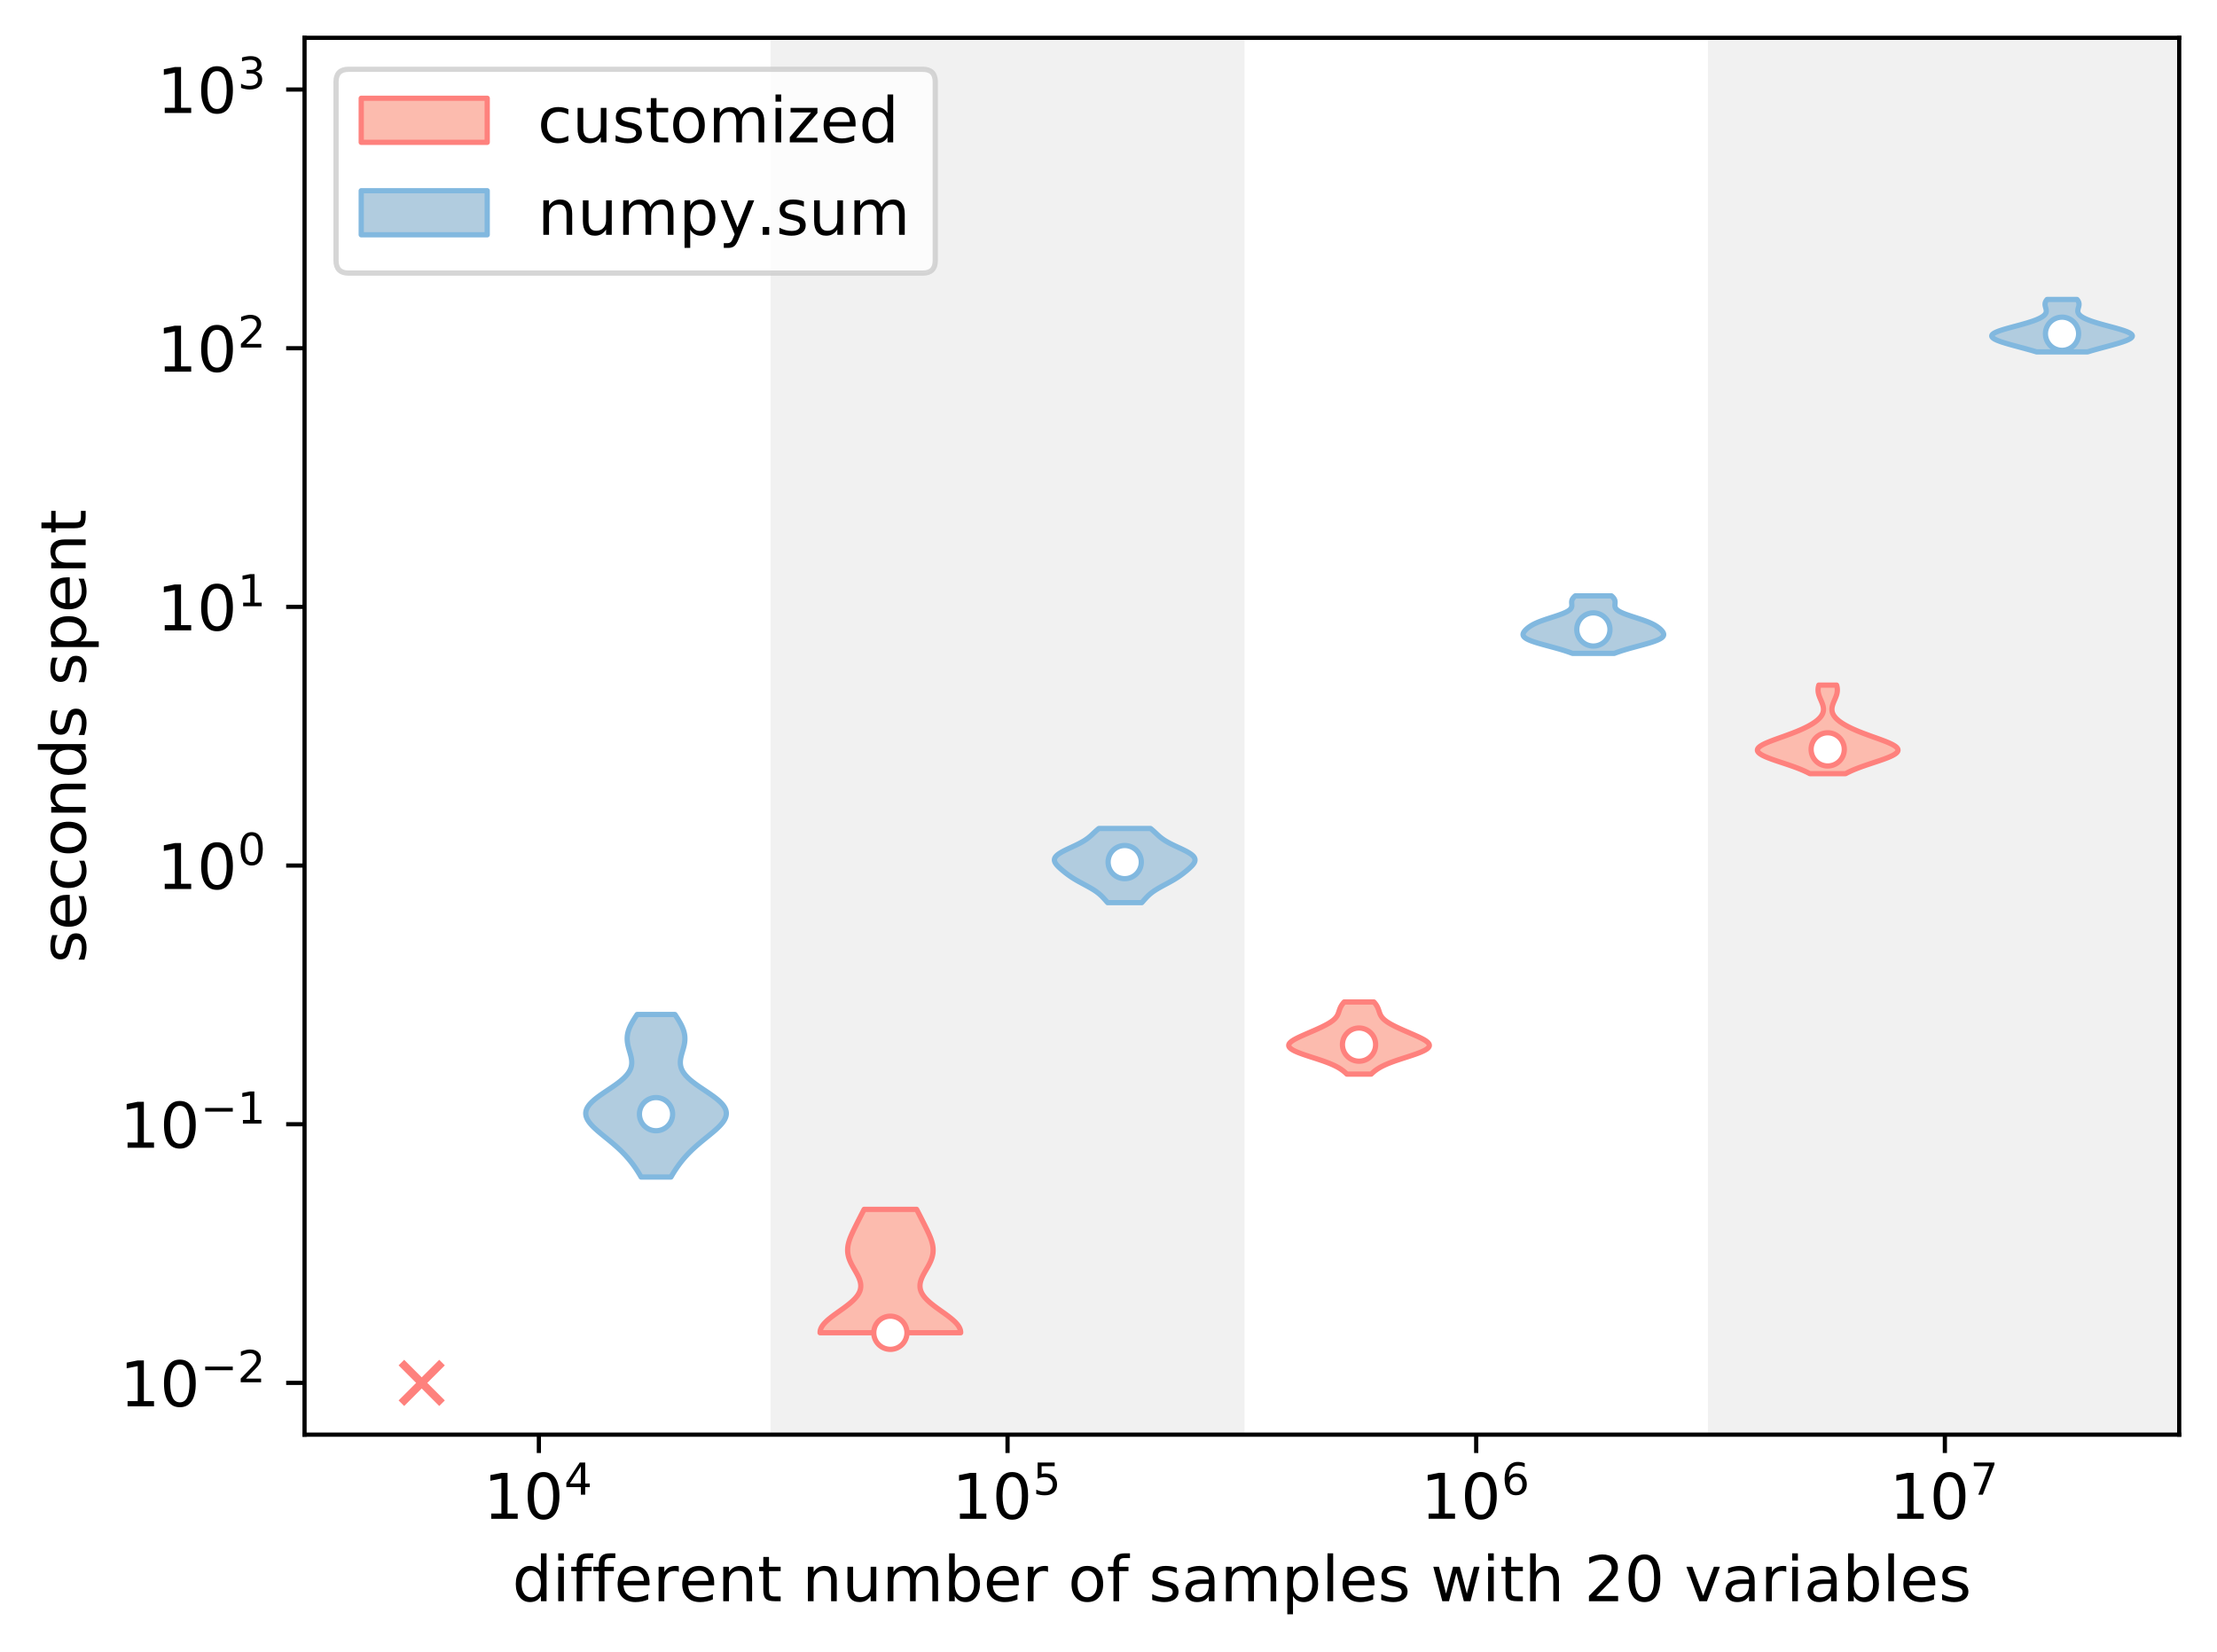 <?xml version="1.0" encoding="utf-8" standalone="no"?>
<!DOCTYPE svg PUBLIC "-//W3C//DTD SVG 1.1//EN"
  "http://www.w3.org/Graphics/SVG/1.1/DTD/svg11.dtd">
<!-- Created with matplotlib (https://matplotlib.org/) -->
<svg height="314.74pt" version="1.1" viewBox="0 0 422.334 314.74" width="422.334pt" xmlns="http://www.w3.org/2000/svg" xmlns:xlink="http://www.w3.org/1999/xlink">
 <defs>
  <style type="text/css">
*{stroke-linecap:butt;stroke-linejoin:round;}
  </style>
 </defs>
 <g id="figure_1">
  <g id="patch_1">
   <path d="M 0 314.74 
L 422.334 314.74 
L 422.334 0 
L 0 0 
z
" style="fill:#ffffff;"/>
  </g>
  <g id="axes_1">
   <g id="patch_2">
    <path d="M 58.014 273.312 
L 415.134 273.312 
L 415.134 7.2 
L 58.014 7.2 
z
" style="fill:#ffffff;"/>
   </g>
   <g id="PolyCollection_1">
    <defs>
     <path d="M 147.294 -307.539 
L 147.294 -41.428 
L 236.574 -41.428 
L 236.574 -307.539 
L 236.574 -307.539 
L 147.294 -307.539 
z
" id="m07ab6f7dcc" style="stroke:#f1f1f1;"/>
    </defs>
    <g clip-path="url(#pe95b66070d)">
     <use style="fill:#f1f1f1;stroke:#f1f1f1;" x="0" xlink:href="#m07ab6f7dcc" y="314.74"/>
    </g>
   </g>
   <g id="PolyCollection_2">
    <defs>
     <path d="M 325.854 -307.539 
L 325.854 -41.428 
L 415.134 -41.428 
L 415.134 -307.539 
L 415.134 -307.539 
L 325.854 -307.539 
z
" id="mb7aa0e68a4" style="stroke:#f1f1f1;"/>
    </defs>
    <g clip-path="url(#pe95b66070d)">
     <use style="fill:#f1f1f1;stroke:#f1f1f1;" x="0" xlink:href="#mb7aa0e68a4" y="314.74"/>
    </g>
   </g>
   <g id="PathCollection_1">
    <defs>
     <path d="M -3.873 3.873 
L 3.873 -3.873 
M -3.873 -3.873 
L 3.873 3.873 
" id="mea2bf6bb61" style="stroke:#fe817d;stroke-width:1.5;"/>
    </defs>
    <g clip-path="url(#pe95b66070d)">
     <use style="fill:#fe817d;stroke:#fe817d;stroke-width:1.5;" x="80.334" xlink:href="#mea2bf6bb61" y="263.456"/>
    </g>
   </g>
   <g id="PolyCollection_3">
    <defs>
     <path d="M 127.819 -90.504 
L 122.128 -90.504 
L 121.948 -90.817 
L 121.761 -91.13 
L 121.568 -91.443 
L 121.369 -91.756 
L 121.162 -92.068 
L 120.948 -92.381 
L 120.727 -92.694 
L 120.496 -93.007 
L 120.257 -93.32 
L 120.008 -93.632 
L 119.749 -93.945 
L 119.479 -94.258 
L 119.199 -94.571 
L 118.906 -94.884 
L 118.602 -95.196 
L 118.287 -95.509 
L 117.959 -95.822 
L 117.62 -96.135 
L 117.27 -96.448 
L 116.91 -96.76 
L 116.542 -97.073 
L 116.165 -97.386 
L 115.784 -97.699 
L 115.399 -98.012 
L 115.014 -98.324 
L 114.632 -98.637 
L 114.255 -98.95 
L 113.887 -99.263 
L 113.533 -99.576 
L 113.195 -99.888 
L 112.879 -100.201 
L 112.589 -100.514 
L 112.328 -100.827 
L 112.101 -101.14 
L 111.91 -101.452 
L 111.761 -101.765 
L 111.654 -102.078 
L 111.594 -102.391 
L 111.582 -102.704 
L 111.618 -103.016 
L 111.704 -103.329 
L 111.839 -103.642 
L 112.023 -103.955 
L 112.252 -104.268 
L 112.526 -104.58 
L 112.841 -104.893 
L 113.192 -105.206 
L 113.576 -105.519 
L 113.988 -105.832 
L 114.422 -106.144 
L 114.873 -106.457 
L 115.335 -106.77 
L 115.802 -107.083 
L 116.268 -107.396 
L 116.727 -107.708 
L 117.175 -108.021 
L 117.606 -108.334 
L 118.015 -108.647 
L 118.398 -108.96 
L 118.751 -109.272 
L 119.072 -109.585 
L 119.358 -109.898 
L 119.608 -110.211 
L 119.82 -110.524 
L 119.995 -110.836 
L 120.133 -111.149 
L 120.235 -111.462 
L 120.302 -111.775 
L 120.339 -112.088 
L 120.346 -112.4 
L 120.327 -112.713 
L 120.286 -113.026 
L 120.227 -113.339 
L 120.154 -113.652 
L 120.07 -113.964 
L 119.98 -114.277 
L 119.888 -114.59 
L 119.798 -114.903 
L 119.714 -115.216 
L 119.638 -115.528 
L 119.574 -115.841 
L 119.524 -116.154 
L 119.491 -116.467 
L 119.476 -116.78 
L 119.48 -117.092 
L 119.505 -117.405 
L 119.55 -117.718 
L 119.616 -118.031 
L 119.702 -118.343 
L 119.808 -118.656 
L 119.931 -118.969 
L 120.071 -119.282 
L 120.227 -119.595 
L 120.396 -119.907 
L 120.576 -120.22 
L 120.766 -120.533 
L 120.963 -120.846 
L 121.166 -121.159 
L 121.373 -121.471 
L 128.575 -121.471 
L 128.575 -121.471 
L 128.781 -121.159 
L 128.984 -120.846 
L 129.182 -120.533 
L 129.371 -120.22 
L 129.552 -119.907 
L 129.721 -119.595 
L 129.876 -119.282 
L 130.016 -118.969 
L 130.14 -118.656 
L 130.245 -118.343 
L 130.331 -118.031 
L 130.397 -117.718 
L 130.443 -117.405 
L 130.467 -117.092 
L 130.472 -116.78 
L 130.457 -116.467 
L 130.424 -116.154 
L 130.374 -115.841 
L 130.31 -115.528 
L 130.234 -115.216 
L 130.149 -114.903 
L 130.059 -114.59 
L 129.967 -114.277 
L 129.878 -113.964 
L 129.794 -113.652 
L 129.72 -113.339 
L 129.661 -113.026 
L 129.621 -112.713 
L 129.602 -112.4 
L 129.609 -112.088 
L 129.645 -111.775 
L 129.713 -111.462 
L 129.815 -111.149 
L 129.953 -110.836 
L 130.128 -110.524 
L 130.34 -110.211 
L 130.589 -109.898 
L 130.876 -109.585 
L 131.196 -109.272 
L 131.55 -108.96 
L 131.933 -108.647 
L 132.342 -108.334 
L 132.772 -108.021 
L 133.22 -107.708 
L 133.68 -107.396 
L 134.146 -107.083 
L 134.613 -106.77 
L 135.075 -106.457 
L 135.525 -106.144 
L 135.959 -105.832 
L 136.371 -105.519 
L 136.755 -105.206 
L 137.107 -104.893 
L 137.421 -104.58 
L 137.695 -104.268 
L 137.925 -103.955 
L 138.108 -103.642 
L 138.243 -103.329 
L 138.329 -103.016 
L 138.366 -102.704 
L 138.353 -102.391 
L 138.293 -102.078 
L 138.187 -101.765 
L 138.037 -101.452 
L 137.847 -101.14 
L 137.619 -100.827 
L 137.359 -100.514 
L 137.068 -100.201 
L 136.752 -99.888 
L 136.415 -99.576 
L 136.06 -99.263 
L 135.693 -98.95 
L 135.316 -98.637 
L 134.933 -98.324 
L 134.548 -98.012 
L 134.163 -97.699 
L 133.782 -97.386 
L 133.406 -97.073 
L 133.037 -96.76 
L 132.677 -96.448 
L 132.327 -96.135 
L 131.988 -95.822 
L 131.661 -95.509 
L 131.345 -95.196 
L 131.041 -94.884 
L 130.749 -94.571 
L 130.468 -94.258 
L 130.199 -93.945 
L 129.94 -93.632 
L 129.691 -93.32 
L 129.451 -93.007 
L 129.221 -92.694 
L 128.999 -92.381 
L 128.785 -92.068 
L 128.579 -91.756 
L 128.379 -91.443 
L 128.186 -91.13 
L 128 -90.817 
L 127.819 -90.504 
z
" id="m007ca8f1c5" style="stroke:#81b8df;"/>
    </defs>
    <g clip-path="url(#pe95b66070d)">
     <use style="fill:#b1ccdf;stroke:#81b8df;" x="0" xlink:href="#m007ca8f1c5" y="314.74"/>
    </g>
   </g>
   <g id="PolyCollection_4">
    <defs>
     <path d="M 183.006 -60.835 
L 156.222 -60.835 
L 156.229 -61.072 
L 156.269 -61.31 
L 156.34 -61.547 
L 156.442 -61.785 
L 156.573 -62.022 
L 156.733 -62.26 
L 156.919 -62.497 
L 157.131 -62.735 
L 157.366 -62.972 
L 157.621 -63.21 
L 157.895 -63.447 
L 158.186 -63.685 
L 158.49 -63.922 
L 158.806 -64.16 
L 159.13 -64.397 
L 159.46 -64.635 
L 159.794 -64.872 
L 160.128 -65.11 
L 160.46 -65.347 
L 160.787 -65.585 
L 161.108 -65.822 
L 161.42 -66.06 
L 161.72 -66.297 
L 162.008 -66.535 
L 162.28 -66.772 
L 162.535 -67.01 
L 162.772 -67.247 
L 162.99 -67.485 
L 163.187 -67.722 
L 163.363 -67.96 
L 163.517 -68.197 
L 163.649 -68.435 
L 163.758 -68.672 
L 163.845 -68.91 
L 163.909 -69.147 
L 163.952 -69.385 
L 163.974 -69.622 
L 163.975 -69.86 
L 163.957 -70.097 
L 163.921 -70.335 
L 163.868 -70.572 
L 163.799 -70.81 
L 163.715 -71.047 
L 163.62 -71.285 
L 163.513 -71.522 
L 163.397 -71.76 
L 163.273 -71.997 
L 163.143 -72.235 
L 163.009 -72.472 
L 162.873 -72.71 
L 162.736 -72.947 
L 162.6 -73.185 
L 162.466 -73.422 
L 162.337 -73.66 
L 162.212 -73.897 
L 162.094 -74.135 
L 161.984 -74.372 
L 161.883 -74.61 
L 161.792 -74.847 
L 161.711 -75.085 
L 161.641 -75.322 
L 161.582 -75.56 
L 161.536 -75.797 
L 161.502 -76.035 
L 161.48 -76.272 
L 161.47 -76.51 
L 161.472 -76.747 
L 161.486 -76.985 
L 161.511 -77.222 
L 161.547 -77.46 
L 161.593 -77.697 
L 161.649 -77.935 
L 161.713 -78.172 
L 161.786 -78.41 
L 161.867 -78.647 
L 161.954 -78.885 
L 162.047 -79.122 
L 162.145 -79.36 
L 162.248 -79.597 
L 162.355 -79.835 
L 162.465 -80.072 
L 162.577 -80.31 
L 162.692 -80.547 
L 162.808 -80.785 
L 162.925 -81.022 
L 163.044 -81.26 
L 163.163 -81.497 
L 163.282 -81.735 
L 163.402 -81.972 
L 163.522 -82.21 
L 163.642 -82.447 
L 163.762 -82.685 
L 163.882 -82.922 
L 164.003 -83.16 
L 164.124 -83.397 
L 164.246 -83.635 
L 164.369 -83.872 
L 164.492 -84.11 
L 164.616 -84.347 
L 174.611 -84.347 
L 174.611 -84.347 
L 174.736 -84.11 
L 174.859 -83.872 
L 174.981 -83.635 
L 175.103 -83.397 
L 175.224 -83.16 
L 175.345 -82.922 
L 175.466 -82.685 
L 175.586 -82.447 
L 175.706 -82.21 
L 175.826 -81.972 
L 175.946 -81.735 
L 176.065 -81.497 
L 176.184 -81.26 
L 176.302 -81.022 
L 176.42 -80.785 
L 176.536 -80.547 
L 176.65 -80.31 
L 176.763 -80.072 
L 176.873 -79.835 
L 176.979 -79.597 
L 177.082 -79.36 
L 177.181 -79.122 
L 177.274 -78.885 
L 177.361 -78.647 
L 177.441 -78.41 
L 177.514 -78.172 
L 177.579 -77.935 
L 177.635 -77.697 
L 177.681 -77.46 
L 177.717 -77.222 
L 177.742 -76.985 
L 177.755 -76.747 
L 177.758 -76.51 
L 177.748 -76.272 
L 177.726 -76.035 
L 177.691 -75.797 
L 177.645 -75.56 
L 177.587 -75.322 
L 177.517 -75.085 
L 177.436 -74.847 
L 177.344 -74.61 
L 177.243 -74.372 
L 177.133 -74.135 
L 177.015 -73.897 
L 176.891 -73.66 
L 176.761 -73.422 
L 176.628 -73.185 
L 176.491 -72.947 
L 176.355 -72.71 
L 176.218 -72.472 
L 176.084 -72.235 
L 175.955 -71.997 
L 175.831 -71.76 
L 175.715 -71.522 
L 175.608 -71.285 
L 175.512 -71.047 
L 175.429 -70.81 
L 175.36 -70.572 
L 175.307 -70.335 
L 175.27 -70.097 
L 175.252 -69.86 
L 175.254 -69.622 
L 175.275 -69.385 
L 175.318 -69.147 
L 175.383 -68.91 
L 175.47 -68.672 
L 175.579 -68.435 
L 175.711 -68.197 
L 175.865 -67.96 
L 176.041 -67.722 
L 176.238 -67.485 
L 176.456 -67.247 
L 176.693 -67.01 
L 176.948 -66.772 
L 177.22 -66.535 
L 177.507 -66.297 
L 177.808 -66.06 
L 178.119 -65.822 
L 178.44 -65.585 
L 178.768 -65.347 
L 179.1 -65.11 
L 179.434 -64.872 
L 179.767 -64.635 
L 180.097 -64.397 
L 180.422 -64.16 
L 180.737 -63.922 
L 181.042 -63.685 
L 181.332 -63.447 
L 181.606 -63.21 
L 181.862 -62.972 
L 182.097 -62.735 
L 182.308 -62.497 
L 182.495 -62.26 
L 182.654 -62.022 
L 182.786 -61.785 
L 182.887 -61.547 
L 182.958 -61.31 
L 182.998 -61.072 
L 183.006 -60.835 
z
" id="md56b67a0ea" style="stroke:#fe817d;"/>
    </defs>
    <g clip-path="url(#pe95b66070d)">
     <use style="fill:#fcbbae;stroke:#fe817d;" x="0" xlink:href="#md56b67a0ea" y="314.74"/>
    </g>
   </g>
   <g id="PolyCollection_5">
    <defs>
     <path d="M 217.504 -142.776 
L 211.004 -142.776 
L 210.875 -142.918 
L 210.748 -143.061 
L 210.622 -143.204 
L 210.495 -143.346 
L 210.367 -143.489 
L 210.237 -143.632 
L 210.103 -143.774 
L 209.965 -143.917 
L 209.821 -144.06 
L 209.67 -144.202 
L 209.511 -144.345 
L 209.343 -144.488 
L 209.166 -144.63 
L 208.978 -144.773 
L 208.78 -144.916 
L 208.571 -145.059 
L 208.352 -145.201 
L 208.123 -145.344 
L 207.885 -145.487 
L 207.639 -145.629 
L 207.386 -145.772 
L 207.127 -145.915 
L 206.865 -146.057 
L 206.6 -146.2 
L 206.335 -146.343 
L 206.07 -146.485 
L 205.807 -146.628 
L 205.548 -146.771 
L 205.294 -146.913 
L 205.046 -147.056 
L 204.804 -147.199 
L 204.57 -147.341 
L 204.342 -147.484 
L 204.122 -147.627 
L 203.91 -147.769 
L 203.704 -147.912 
L 203.505 -148.055 
L 203.311 -148.197 
L 203.123 -148.34 
L 202.939 -148.483 
L 202.76 -148.626 
L 202.585 -148.768 
L 202.413 -148.911 
L 202.245 -149.054 
L 202.082 -149.196 
L 201.923 -149.339 
L 201.769 -149.482 
L 201.622 -149.624 
L 201.483 -149.767 
L 201.353 -149.91 
L 201.234 -150.052 
L 201.128 -150.195 
L 201.038 -150.338 
L 200.964 -150.48 
L 200.909 -150.623 
L 200.874 -150.766 
L 200.862 -150.908 
L 200.873 -151.051 
L 200.909 -151.194 
L 200.971 -151.336 
L 201.059 -151.479 
L 201.173 -151.622 
L 201.313 -151.764 
L 201.478 -151.907 
L 201.667 -152.05 
L 201.879 -152.192 
L 202.112 -152.335 
L 202.363 -152.478 
L 202.63 -152.621 
L 202.911 -152.763 
L 203.203 -152.906 
L 203.503 -153.049 
L 203.808 -153.191 
L 204.115 -153.334 
L 204.421 -153.477 
L 204.725 -153.619 
L 205.022 -153.762 
L 205.312 -153.905 
L 205.593 -154.047 
L 205.862 -154.19 
L 206.12 -154.333 
L 206.364 -154.475 
L 206.596 -154.618 
L 206.814 -154.761 
L 207.02 -154.903 
L 207.214 -155.046 
L 207.398 -155.189 
L 207.572 -155.331 
L 207.738 -155.474 
L 207.897 -155.617 
L 208.052 -155.759 
L 208.205 -155.902 
L 208.356 -156.045 
L 208.509 -156.187 
L 208.663 -156.33 
L 208.821 -156.473 
L 208.983 -156.616 
L 209.151 -156.758 
L 209.325 -156.901 
L 219.182 -156.901 
L 219.182 -156.901 
L 219.356 -156.758 
L 219.524 -156.616 
L 219.687 -156.473 
L 219.845 -156.33 
L 219.999 -156.187 
L 220.151 -156.045 
L 220.303 -155.902 
L 220.455 -155.759 
L 220.61 -155.617 
L 220.77 -155.474 
L 220.936 -155.331 
L 221.11 -155.189 
L 221.293 -155.046 
L 221.487 -154.903 
L 221.693 -154.761 
L 221.912 -154.618 
L 222.143 -154.475 
L 222.388 -154.333 
L 222.645 -154.19 
L 222.915 -154.047 
L 223.195 -153.905 
L 223.485 -153.762 
L 223.783 -153.619 
L 224.086 -153.477 
L 224.392 -153.334 
L 224.7 -153.191 
L 225.004 -153.049 
L 225.304 -152.906 
L 225.596 -152.763 
L 225.877 -152.621 
L 226.145 -152.478 
L 226.396 -152.335 
L 226.629 -152.192 
L 226.84 -152.05 
L 227.03 -151.907 
L 227.195 -151.764 
L 227.335 -151.622 
L 227.449 -151.479 
L 227.537 -151.336 
L 227.598 -151.194 
L 227.634 -151.051 
L 227.646 -150.908 
L 227.633 -150.766 
L 227.599 -150.623 
L 227.544 -150.48 
L 227.47 -150.338 
L 227.379 -150.195 
L 227.273 -150.052 
L 227.155 -149.91 
L 227.025 -149.767 
L 226.886 -149.624 
L 226.739 -149.482 
L 226.585 -149.339 
L 226.426 -149.196 
L 226.262 -149.054 
L 226.094 -148.911 
L 225.923 -148.768 
L 225.747 -148.626 
L 225.568 -148.483 
L 225.385 -148.34 
L 225.196 -148.197 
L 225.003 -148.055 
L 224.804 -147.912 
L 224.598 -147.769 
L 224.385 -147.627 
L 224.165 -147.484 
L 223.938 -147.341 
L 223.703 -147.199 
L 223.462 -147.056 
L 223.213 -146.913 
L 222.959 -146.771 
L 222.7 -146.628 
L 222.438 -146.485 
L 222.173 -146.343 
L 221.907 -146.2 
L 221.642 -146.057 
L 221.38 -145.915 
L 221.122 -145.772 
L 220.869 -145.629 
L 220.622 -145.487 
L 220.384 -145.344 
L 220.155 -145.201 
L 219.936 -145.059 
L 219.727 -144.916 
L 219.529 -144.773 
L 219.342 -144.63 
L 219.164 -144.488 
L 218.996 -144.345 
L 218.837 -144.202 
L 218.686 -144.06 
L 218.543 -143.917 
L 218.404 -143.774 
L 218.271 -143.632 
L 218.141 -143.489 
L 218.013 -143.346 
L 217.886 -143.204 
L 217.759 -143.061 
L 217.632 -142.918 
L 217.504 -142.776 
z
" id="m88ae6dc9ea" style="stroke:#81b8df;"/>
    </defs>
    <g clip-path="url(#pe95b66070d)">
     <use style="fill:#b1ccdf;stroke:#81b8df;" x="0" xlink:href="#m88ae6dc9ea" y="314.74"/>
    </g>
   </g>
   <g id="PolyCollection_6">
    <defs>
     <path d="M 261.216 -110.115 
L 256.572 -110.115 
L 256.428 -110.254 
L 256.278 -110.392 
L 256.119 -110.531 
L 255.951 -110.67 
L 255.772 -110.809 
L 255.582 -110.947 
L 255.378 -111.086 
L 255.161 -111.225 
L 254.927 -111.364 
L 254.678 -111.503 
L 254.411 -111.641 
L 254.126 -111.78 
L 253.823 -111.919 
L 253.501 -112.058 
L 253.162 -112.196 
L 252.805 -112.335 
L 252.432 -112.474 
L 252.044 -112.613 
L 251.643 -112.751 
L 251.231 -112.89 
L 250.81 -113.029 
L 250.383 -113.168 
L 249.954 -113.306 
L 249.525 -113.445 
L 249.101 -113.584 
L 248.685 -113.723 
L 248.28 -113.861 
L 247.89 -114 
L 247.52 -114.139 
L 247.172 -114.278 
L 246.85 -114.416 
L 246.557 -114.555 
L 246.297 -114.694 
L 246.07 -114.833 
L 245.879 -114.971 
L 245.727 -115.11 
L 245.612 -115.249 
L 245.538 -115.388 
L 245.502 -115.526 
L 245.505 -115.665 
L 245.545 -115.804 
L 245.621 -115.943 
L 245.732 -116.082 
L 245.874 -116.22 
L 246.046 -116.359 
L 246.245 -116.498 
L 246.467 -116.637 
L 246.71 -116.775 
L 246.972 -116.914 
L 247.249 -117.053 
L 247.538 -117.192 
L 247.838 -117.33 
L 248.145 -117.469 
L 248.458 -117.608 
L 248.776 -117.747 
L 249.095 -117.885 
L 249.416 -118.024 
L 249.736 -118.163 
L 250.055 -118.302 
L 250.371 -118.44 
L 250.684 -118.579 
L 250.992 -118.718 
L 251.295 -118.857 
L 251.591 -118.995 
L 251.881 -119.134 
L 252.161 -119.273 
L 252.432 -119.412 
L 252.692 -119.55 
L 252.941 -119.689 
L 253.176 -119.828 
L 253.398 -119.967 
L 253.605 -120.105 
L 253.798 -120.244 
L 253.974 -120.383 
L 254.135 -120.522 
L 254.28 -120.661 
L 254.41 -120.799 
L 254.526 -120.938 
L 254.627 -121.077 
L 254.716 -121.216 
L 254.793 -121.354 
L 254.861 -121.493 
L 254.92 -121.632 
L 254.973 -121.771 
L 255.022 -121.909 
L 255.068 -122.048 
L 255.113 -122.187 
L 255.16 -122.326 
L 255.209 -122.464 
L 255.262 -122.603 
L 255.32 -122.742 
L 255.385 -122.881 
L 255.458 -123.019 
L 255.538 -123.158 
L 255.626 -123.297 
L 255.723 -123.436 
L 255.827 -123.574 
L 255.94 -123.713 
L 256.059 -123.852 
L 261.728 -123.852 
L 261.728 -123.852 
L 261.848 -123.713 
L 261.96 -123.574 
L 262.065 -123.436 
L 262.162 -123.297 
L 262.25 -123.158 
L 262.33 -123.019 
L 262.402 -122.881 
L 262.467 -122.742 
L 262.526 -122.603 
L 262.579 -122.464 
L 262.628 -122.326 
L 262.674 -122.187 
L 262.72 -122.048 
L 262.766 -121.909 
L 262.814 -121.771 
L 262.867 -121.632 
L 262.927 -121.493 
L 262.994 -121.354 
L 263.072 -121.216 
L 263.161 -121.077 
L 263.262 -120.938 
L 263.377 -120.799 
L 263.507 -120.661 
L 263.652 -120.522 
L 263.813 -120.383 
L 263.99 -120.244 
L 264.182 -120.105 
L 264.389 -119.967 
L 264.611 -119.828 
L 264.847 -119.689 
L 265.095 -119.55 
L 265.356 -119.412 
L 265.626 -119.273 
L 265.907 -119.134 
L 266.196 -118.995 
L 266.492 -118.857 
L 266.795 -118.718 
L 267.104 -118.579 
L 267.417 -118.44 
L 267.733 -118.302 
L 268.052 -118.163 
L 268.372 -118.024 
L 268.692 -117.885 
L 269.012 -117.747 
L 269.329 -117.608 
L 269.642 -117.469 
L 269.95 -117.33 
L 270.25 -117.192 
L 270.539 -117.053 
L 270.816 -116.914 
L 271.077 -116.775 
L 271.321 -116.637 
L 271.543 -116.498 
L 271.741 -116.359 
L 271.913 -116.22 
L 272.056 -116.082 
L 272.166 -115.943 
L 272.243 -115.804 
L 272.283 -115.665 
L 272.286 -115.526 
L 272.25 -115.388 
L 272.175 -115.249 
L 272.061 -115.11 
L 271.908 -114.971 
L 271.718 -114.833 
L 271.491 -114.694 
L 271.23 -114.555 
L 270.937 -114.416 
L 270.615 -114.278 
L 270.268 -114.139 
L 269.897 -114 
L 269.508 -113.861 
L 269.103 -113.723 
L 268.686 -113.584 
L 268.262 -113.445 
L 267.834 -113.306 
L 267.404 -113.168 
L 266.978 -113.029 
L 266.557 -112.89 
L 266.145 -112.751 
L 265.744 -112.613 
L 265.355 -112.474 
L 264.982 -112.335 
L 264.626 -112.196 
L 264.286 -112.058 
L 263.965 -111.919 
L 263.662 -111.78 
L 263.377 -111.641 
L 263.11 -111.503 
L 262.86 -111.364 
L 262.627 -111.225 
L 262.409 -111.086 
L 262.206 -110.947 
L 262.015 -110.809 
L 261.837 -110.67 
L 261.669 -110.531 
L 261.51 -110.392 
L 261.359 -110.254 
L 261.216 -110.115 
z
" id="m4abc45d534" style="stroke:#fe817d;"/>
    </defs>
    <g clip-path="url(#pe95b66070d)">
     <use style="fill:#fcbbae;stroke:#fe817d;" x="0" xlink:href="#m4abc45d534" y="314.74"/>
    </g>
   </g>
   <g id="PolyCollection_7">
    <defs>
     <path d="M 307.509 -190.261 
L 299.558 -190.261 
L 299.266 -190.372 
L 298.96 -190.482 
L 298.64 -190.593 
L 298.307 -190.704 
L 297.96 -190.815 
L 297.6 -190.925 
L 297.229 -191.036 
L 296.847 -191.147 
L 296.455 -191.258 
L 296.055 -191.368 
L 295.65 -191.479 
L 295.24 -191.59 
L 294.83 -191.701 
L 294.42 -191.811 
L 294.016 -191.922 
L 293.618 -192.033 
L 293.231 -192.144 
L 292.857 -192.254 
L 292.5 -192.365 
L 292.161 -192.476 
L 291.845 -192.586 
L 291.552 -192.697 
L 291.285 -192.808 
L 291.046 -192.919 
L 290.835 -193.029 
L 290.653 -193.14 
L 290.499 -193.251 
L 290.375 -193.362 
L 290.278 -193.472 
L 290.208 -193.583 
L 290.163 -193.694 
L 290.142 -193.805 
L 290.142 -193.915 
L 290.162 -194.026 
L 290.199 -194.137 
L 290.252 -194.248 
L 290.319 -194.358 
L 290.398 -194.469 
L 290.488 -194.58 
L 290.588 -194.691 
L 290.696 -194.801 
L 290.814 -194.912 
L 290.94 -195.023 
L 291.075 -195.133 
L 291.219 -195.244 
L 291.374 -195.355 
L 291.539 -195.466 
L 291.717 -195.576 
L 291.907 -195.687 
L 292.111 -195.798 
L 292.33 -195.909 
L 292.564 -196.019 
L 292.813 -196.13 
L 293.078 -196.241 
L 293.357 -196.352 
L 293.651 -196.462 
L 293.958 -196.573 
L 294.277 -196.684 
L 294.605 -196.795 
L 294.941 -196.905 
L 295.282 -197.016 
L 295.625 -197.127 
L 295.967 -197.237 
L 296.305 -197.348 
L 296.637 -197.459 
L 296.959 -197.57 
L 297.268 -197.68 
L 297.561 -197.791 
L 297.837 -197.902 
L 298.093 -198.013 
L 298.327 -198.123 
L 298.538 -198.234 
L 298.725 -198.345 
L 298.888 -198.456 
L 299.027 -198.566 
L 299.143 -198.677 
L 299.236 -198.788 
L 299.309 -198.899 
L 299.362 -199.009 
L 299.398 -199.12 
L 299.42 -199.231 
L 299.43 -199.342 
L 299.431 -199.452 
L 299.426 -199.563 
L 299.418 -199.674 
L 299.408 -199.784 
L 299.401 -199.895 
L 299.399 -200.006 
L 299.403 -200.117 
L 299.416 -200.227 
L 299.439 -200.338 
L 299.474 -200.449 
L 299.522 -200.56 
L 299.583 -200.67 
L 299.657 -200.781 
L 299.745 -200.892 
L 299.846 -201.003 
L 299.959 -201.113 
L 300.083 -201.224 
L 306.984 -201.224 
L 306.984 -201.224 
L 307.109 -201.113 
L 307.222 -201.003 
L 307.323 -200.892 
L 307.41 -200.781 
L 307.485 -200.67 
L 307.546 -200.56 
L 307.593 -200.449 
L 307.628 -200.338 
L 307.652 -200.227 
L 307.664 -200.117 
L 307.669 -200.006 
L 307.666 -199.895 
L 307.659 -199.784 
L 307.65 -199.674 
L 307.641 -199.563 
L 307.636 -199.452 
L 307.637 -199.342 
L 307.647 -199.231 
L 307.669 -199.12 
L 307.706 -199.009 
L 307.759 -198.899 
L 307.831 -198.788 
L 307.924 -198.677 
L 308.04 -198.566 
L 308.179 -198.456 
L 308.342 -198.345 
L 308.53 -198.234 
L 308.741 -198.123 
L 308.975 -198.013 
L 309.231 -197.902 
L 309.506 -197.791 
L 309.8 -197.68 
L 310.109 -197.57 
L 310.43 -197.459 
L 310.762 -197.348 
L 311.101 -197.237 
L 311.443 -197.127 
L 311.786 -197.016 
L 312.126 -196.905 
L 312.462 -196.795 
L 312.791 -196.684 
L 313.109 -196.573 
L 313.416 -196.462 
L 313.71 -196.352 
L 313.99 -196.241 
L 314.254 -196.13 
L 314.504 -196.019 
L 314.737 -195.909 
L 314.956 -195.798 
L 315.16 -195.687 
L 315.351 -195.576 
L 315.528 -195.466 
L 315.694 -195.355 
L 315.848 -195.244 
L 315.993 -195.133 
L 316.128 -195.023 
L 316.254 -194.912 
L 316.371 -194.801 
L 316.48 -194.691 
L 316.58 -194.58 
L 316.669 -194.469 
L 316.748 -194.358 
L 316.815 -194.248 
L 316.868 -194.137 
L 316.906 -194.026 
L 316.925 -193.915 
L 316.926 -193.805 
L 316.904 -193.694 
L 316.86 -193.583 
L 316.79 -193.472 
L 316.693 -193.362 
L 316.568 -193.251 
L 316.415 -193.14 
L 316.233 -193.029 
L 316.022 -192.919 
L 315.782 -192.808 
L 315.515 -192.697 
L 315.223 -192.586 
L 314.906 -192.476 
L 314.568 -192.365 
L 314.21 -192.254 
L 313.837 -192.144 
L 313.449 -192.033 
L 313.052 -191.922 
L 312.647 -191.811 
L 312.238 -191.701 
L 311.827 -191.59 
L 311.418 -191.479 
L 311.012 -191.368 
L 310.613 -191.258 
L 310.221 -191.147 
L 309.838 -191.036 
L 309.467 -190.925 
L 309.108 -190.815 
L 308.761 -190.704 
L 308.428 -190.593 
L 308.108 -190.482 
L 307.802 -190.372 
L 307.509 -190.261 
z
" id="mff5bb393f5" style="stroke:#81b8df;"/>
    </defs>
    <g clip-path="url(#pe95b66070d)">
     <use style="fill:#b1ccdf;stroke:#81b8df;" x="0" xlink:href="#mff5bb393f5" y="314.74"/>
    </g>
   </g>
   <g id="PolyCollection_8">
    <defs>
     <path d="M 351.575 -167.347 
L 344.772 -167.347 
L 344.452 -167.518 
L 344.11 -167.688 
L 343.746 -167.859 
L 343.359 -168.029 
L 342.951 -168.199 
L 342.521 -168.37 
L 342.072 -168.54 
L 341.604 -168.711 
L 341.121 -168.881 
L 340.624 -169.052 
L 340.117 -169.222 
L 339.605 -169.393 
L 339.092 -169.563 
L 338.582 -169.733 
L 338.082 -169.904 
L 337.598 -170.074 
L 337.134 -170.245 
L 336.697 -170.415 
L 336.293 -170.586 
L 335.927 -170.756 
L 335.605 -170.927 
L 335.331 -171.097 
L 335.109 -171.268 
L 334.942 -171.438 
L 334.832 -171.608 
L 334.782 -171.779 
L 334.79 -171.949 
L 334.857 -172.12 
L 334.981 -172.29 
L 335.16 -172.461 
L 335.389 -172.631 
L 335.666 -172.802 
L 335.986 -172.972 
L 336.343 -173.142 
L 336.733 -173.313 
L 337.15 -173.483 
L 337.589 -173.654 
L 338.044 -173.824 
L 338.511 -173.995 
L 338.985 -174.165 
L 339.461 -174.336 
L 339.936 -174.506 
L 340.406 -174.677 
L 340.869 -174.847 
L 341.321 -175.017 
L 341.762 -175.188 
L 342.189 -175.358 
L 342.602 -175.529 
L 342.999 -175.699 
L 343.379 -175.87 
L 343.743 -176.04 
L 344.09 -176.211 
L 344.42 -176.381 
L 344.733 -176.551 
L 345.028 -176.722 
L 345.306 -176.892 
L 345.566 -177.063 
L 345.808 -177.233 
L 346.033 -177.404 
L 346.24 -177.574 
L 346.429 -177.745 
L 346.6 -177.915 
L 346.754 -178.086 
L 346.889 -178.256 
L 347.008 -178.426 
L 347.108 -178.597 
L 347.192 -178.767 
L 347.259 -178.938 
L 347.31 -179.108 
L 347.345 -179.279 
L 347.365 -179.449 
L 347.371 -179.62 
L 347.364 -179.79 
L 347.344 -179.96 
L 347.314 -180.131 
L 347.273 -180.301 
L 347.223 -180.472 
L 347.166 -180.642 
L 347.103 -180.813 
L 347.035 -180.983 
L 346.964 -181.154 
L 346.89 -181.324 
L 346.817 -181.495 
L 346.744 -181.665 
L 346.674 -181.835 
L 346.607 -182.006 
L 346.546 -182.176 
L 346.49 -182.347 
L 346.442 -182.517 
L 346.403 -182.688 
L 346.372 -182.858 
L 346.35 -183.029 
L 346.339 -183.199 
L 346.338 -183.37 
L 346.347 -183.54 
L 346.366 -183.71 
L 346.396 -183.881 
L 346.434 -184.051 
L 346.482 -184.222 
L 349.866 -184.222 
L 349.866 -184.222 
L 349.913 -184.051 
L 349.952 -183.881 
L 349.981 -183.71 
L 350.001 -183.54 
L 350.01 -183.37 
L 350.009 -183.199 
L 349.997 -183.029 
L 349.976 -182.858 
L 349.945 -182.688 
L 349.905 -182.517 
L 349.857 -182.347 
L 349.802 -182.176 
L 349.74 -182.006 
L 349.674 -181.835 
L 349.604 -181.665 
L 349.531 -181.495 
L 349.457 -181.324 
L 349.384 -181.154 
L 349.313 -180.983 
L 349.245 -180.813 
L 349.181 -180.642 
L 349.124 -180.472 
L 349.075 -180.301 
L 349.034 -180.131 
L 349.003 -179.96 
L 348.984 -179.79 
L 348.976 -179.62 
L 348.983 -179.449 
L 349.003 -179.279 
L 349.038 -179.108 
L 349.089 -178.938 
L 349.156 -178.767 
L 349.239 -178.597 
L 349.34 -178.426 
L 349.458 -178.256 
L 349.594 -178.086 
L 349.747 -177.915 
L 349.919 -177.745 
L 350.108 -177.574 
L 350.315 -177.404 
L 350.539 -177.233 
L 350.782 -177.063 
L 351.042 -176.892 
L 351.319 -176.722 
L 351.615 -176.551 
L 351.927 -176.381 
L 352.257 -176.211 
L 352.604 -176.04 
L 352.968 -175.87 
L 353.349 -175.699 
L 353.746 -175.529 
L 354.158 -175.358 
L 354.585 -175.188 
L 355.026 -175.017 
L 355.479 -174.847 
L 355.941 -174.677 
L 356.412 -174.506 
L 356.886 -174.336 
L 357.363 -174.165 
L 357.836 -173.995 
L 358.303 -173.824 
L 358.759 -173.654 
L 359.197 -173.483 
L 359.615 -173.313 
L 360.004 -173.142 
L 360.362 -172.972 
L 360.681 -172.802 
L 360.958 -172.631 
L 361.188 -172.461 
L 361.366 -172.29 
L 361.49 -172.12 
L 361.557 -171.949 
L 361.566 -171.779 
L 361.515 -171.608 
L 361.406 -171.438 
L 361.239 -171.268 
L 361.017 -171.097 
L 360.743 -170.927 
L 360.421 -170.756 
L 360.055 -170.586 
L 359.651 -170.415 
L 359.214 -170.245 
L 358.75 -170.074 
L 358.265 -169.904 
L 357.765 -169.733 
L 357.256 -169.563 
L 356.742 -169.393 
L 356.23 -169.222 
L 355.724 -169.052 
L 355.227 -168.881 
L 354.743 -168.711 
L 354.276 -168.54 
L 353.826 -168.37 
L 353.397 -168.199 
L 352.988 -168.029 
L 352.602 -167.859 
L 352.238 -167.688 
L 351.896 -167.518 
L 351.575 -167.347 
z
" id="m7aaace1180" style="stroke:#fe817d;"/>
    </defs>
    <g clip-path="url(#pe95b66070d)">
     <use style="fill:#fcbbae;stroke:#fe817d;" x="0" xlink:href="#m7aaace1180" y="314.74"/>
    </g>
   </g>
   <g id="PolyCollection_9">
    <defs>
     <path d="M 397.667 -247.7 
L 387.96 -247.7 
L 387.629 -247.801 
L 387.289 -247.902 
L 386.941 -248.003 
L 386.585 -248.103 
L 386.224 -248.204 
L 385.857 -248.305 
L 385.486 -248.406 
L 385.112 -248.507 
L 384.736 -248.608 
L 384.36 -248.709 
L 383.985 -248.81 
L 383.613 -248.911 
L 383.245 -249.011 
L 382.884 -249.112 
L 382.53 -249.213 
L 382.186 -249.314 
L 381.853 -249.415 
L 381.534 -249.516 
L 381.23 -249.617 
L 380.944 -249.718 
L 380.677 -249.819 
L 380.43 -249.919 
L 380.207 -250.02 
L 380.009 -250.121 
L 379.837 -250.222 
L 379.693 -250.323 
L 379.579 -250.424 
L 379.495 -250.525 
L 379.442 -250.626 
L 379.422 -250.727 
L 379.434 -250.827 
L 379.479 -250.928 
L 379.557 -251.029 
L 379.666 -251.13 
L 379.808 -251.231 
L 379.98 -251.332 
L 380.181 -251.433 
L 380.409 -251.534 
L 380.663 -251.635 
L 380.941 -251.735 
L 381.24 -251.836 
L 381.558 -251.937 
L 381.892 -252.038 
L 382.24 -252.139 
L 382.598 -252.24 
L 382.965 -252.341 
L 383.338 -252.442 
L 383.713 -252.543 
L 384.089 -252.643 
L 384.464 -252.744 
L 384.835 -252.845 
L 385.199 -252.946 
L 385.557 -253.047 
L 385.905 -253.148 
L 386.242 -253.249 
L 386.568 -253.35 
L 386.88 -253.451 
L 387.179 -253.551 
L 387.462 -253.652 
L 387.731 -253.753 
L 387.983 -253.854 
L 388.219 -253.955 
L 388.438 -254.056 
L 388.641 -254.157 
L 388.826 -254.258 
L 388.994 -254.359 
L 389.146 -254.459 
L 389.28 -254.56 
L 389.398 -254.661 
L 389.5 -254.762 
L 389.585 -254.863 
L 389.656 -254.964 
L 389.712 -255.065 
L 389.755 -255.166 
L 389.785 -255.267 
L 389.803 -255.367 
L 389.811 -255.468 
L 389.809 -255.569 
L 389.8 -255.67 
L 389.784 -255.771 
L 389.762 -255.872 
L 389.737 -255.973 
L 389.71 -256.074 
L 389.682 -256.175 
L 389.655 -256.275 
L 389.63 -256.376 
L 389.608 -256.477 
L 389.592 -256.578 
L 389.581 -256.679 
L 389.578 -256.78 
L 389.582 -256.881 
L 389.595 -256.982 
L 389.618 -257.083 
L 389.65 -257.183 
L 389.693 -257.284 
L 389.746 -257.385 
L 389.808 -257.486 
L 389.881 -257.587 
L 389.963 -257.688 
L 395.665 -257.688 
L 395.665 -257.688 
L 395.746 -257.587 
L 395.819 -257.486 
L 395.882 -257.385 
L 395.935 -257.284 
L 395.977 -257.183 
L 396.01 -257.083 
L 396.032 -256.982 
L 396.045 -256.881 
L 396.05 -256.78 
L 396.046 -256.679 
L 396.036 -256.578 
L 396.019 -256.477 
L 395.998 -256.376 
L 395.973 -256.275 
L 395.946 -256.175 
L 395.918 -256.074 
L 395.89 -255.973 
L 395.865 -255.872 
L 395.844 -255.771 
L 395.828 -255.67 
L 395.818 -255.569 
L 395.817 -255.468 
L 395.824 -255.367 
L 395.843 -255.267 
L 395.872 -255.166 
L 395.915 -255.065 
L 395.971 -254.964 
L 396.042 -254.863 
L 396.128 -254.762 
L 396.23 -254.661 
L 396.347 -254.56 
L 396.482 -254.459 
L 396.633 -254.359 
L 396.801 -254.258 
L 396.987 -254.157 
L 397.189 -254.056 
L 397.408 -253.955 
L 397.644 -253.854 
L 397.897 -253.753 
L 398.165 -253.652 
L 398.449 -253.551 
L 398.747 -253.451 
L 399.06 -253.35 
L 399.385 -253.249 
L 399.723 -253.148 
L 400.071 -253.047 
L 400.428 -252.946 
L 400.793 -252.845 
L 401.164 -252.744 
L 401.538 -252.643 
L 401.914 -252.543 
L 402.29 -252.442 
L 402.662 -252.341 
L 403.029 -252.24 
L 403.388 -252.139 
L 403.735 -252.038 
L 404.069 -251.937 
L 404.387 -251.836 
L 404.686 -251.735 
L 404.964 -251.635 
L 405.218 -251.534 
L 405.447 -251.433 
L 405.648 -251.332 
L 405.82 -251.231 
L 405.961 -251.13 
L 406.071 -251.029 
L 406.149 -250.928 
L 406.194 -250.827 
L 406.206 -250.727 
L 406.185 -250.626 
L 406.133 -250.525 
L 406.049 -250.424 
L 405.934 -250.323 
L 405.79 -250.222 
L 405.618 -250.121 
L 405.42 -250.02 
L 405.197 -249.919 
L 404.951 -249.819 
L 404.684 -249.718 
L 404.397 -249.617 
L 404.093 -249.516 
L 403.774 -249.415 
L 403.442 -249.314 
L 403.098 -249.213 
L 402.744 -249.112 
L 402.382 -249.011 
L 402.014 -248.911 
L 401.642 -248.81 
L 401.268 -248.709 
L 400.892 -248.608 
L 400.516 -248.507 
L 400.142 -248.406 
L 399.771 -248.305 
L 399.404 -248.204 
L 399.042 -248.103 
L 398.687 -248.003 
L 398.338 -247.902 
L 397.998 -247.801 
L 397.667 -247.7 
z
" id="ma6a34cf182" style="stroke:#81b8df;"/>
    </defs>
    <g clip-path="url(#pe95b66070d)">
     <use style="fill:#b1ccdf;stroke:#81b8df;" x="0" xlink:href="#ma6a34cf182" y="314.74"/>
    </g>
   </g>
   <g id="matplotlib.axis_1">
    <g id="xtick_1">
     <g id="line2d_1">
      <defs>
       <path d="M 0 0 
L 0 3.5 
" id="m93f323f95a" style="stroke:#000000;stroke-width:0.8;"/>
      </defs>
      <g>
       <use style="stroke:#000000;stroke-width:0.8;" x="102.654" xlink:href="#m93f323f95a" y="273.312"/>
      </g>
     </g>
     <g id="text_1">
      <!-- $10^4$ -->
      <defs>
       <path d="M 12.406 8.297 
L 28.516 8.297 
L 28.516 63.922 
L 10.984 60.406 
L 10.984 69.391 
L 28.422 72.906 
L 38.281 72.906 
L 38.281 8.297 
L 54.391 8.297 
L 54.391 0 
L 12.406 0 
z
" id="DejaVuSans-49"/>
       <path d="M 31.781 66.406 
Q 24.172 66.406 20.328 58.906 
Q 16.5 51.422 16.5 36.375 
Q 16.5 21.391 20.328 13.891 
Q 24.172 6.391 31.781 6.391 
Q 39.453 6.391 43.281 13.891 
Q 47.125 21.391 47.125 36.375 
Q 47.125 51.422 43.281 58.906 
Q 39.453 66.406 31.781 66.406 
z
M 31.781 74.219 
Q 44.047 74.219 50.516 64.516 
Q 56.984 54.828 56.984 36.375 
Q 56.984 17.969 50.516 8.266 
Q 44.047 -1.422 31.781 -1.422 
Q 19.531 -1.422 13.062 8.266 
Q 6.594 17.969 6.594 36.375 
Q 6.594 54.828 13.062 64.516 
Q 19.531 74.219 31.781 74.219 
z
" id="DejaVuSans-48"/>
       <path d="M 37.797 64.312 
L 12.891 25.391 
L 37.797 25.391 
z
M 35.203 72.906 
L 47.609 72.906 
L 47.609 25.391 
L 58.016 25.391 
L 58.016 17.188 
L 47.609 17.188 
L 47.609 0 
L 37.797 0 
L 37.797 17.188 
L 4.891 17.188 
L 4.891 26.703 
z
" id="DejaVuSans-52"/>
      </defs>
      <g transform="translate(92.094 289.43)scale(0.12 -0.12)">
       <use transform="translate(0 0.684)" xlink:href="#DejaVuSans-49"/>
       <use transform="translate(63.623 0.684)" xlink:href="#DejaVuSans-48"/>
       <use transform="translate(128.203 38.966)scale(0.7)" xlink:href="#DejaVuSans-52"/>
      </g>
     </g>
    </g>
    <g id="xtick_2">
     <g id="line2d_2">
      <g>
       <use style="stroke:#000000;stroke-width:0.8;" x="191.934" xlink:href="#m93f323f95a" y="273.312"/>
      </g>
     </g>
     <g id="text_2">
      <!-- $10^5$ -->
      <defs>
       <path d="M 10.797 72.906 
L 49.516 72.906 
L 49.516 64.594 
L 19.828 64.594 
L 19.828 46.734 
Q 21.969 47.469 24.109 47.828 
Q 26.266 48.188 28.422 48.188 
Q 40.625 48.188 47.75 41.5 
Q 54.891 34.812 54.891 23.391 
Q 54.891 11.625 47.562 5.094 
Q 40.234 -1.422 26.906 -1.422 
Q 22.312 -1.422 17.547 -0.641 
Q 12.797 0.141 7.719 1.703 
L 7.719 11.625 
Q 12.109 9.234 16.797 8.062 
Q 21.484 6.891 26.703 6.891 
Q 35.156 6.891 40.078 11.328 
Q 45.016 15.766 45.016 23.391 
Q 45.016 31 40.078 35.438 
Q 35.156 39.891 26.703 39.891 
Q 22.75 39.891 18.812 39.016 
Q 14.891 38.141 10.797 36.281 
z
" id="DejaVuSans-53"/>
      </defs>
      <g transform="translate(181.374 289.43)scale(0.12 -0.12)">
       <use transform="translate(0 0.684)" xlink:href="#DejaVuSans-49"/>
       <use transform="translate(63.623 0.684)" xlink:href="#DejaVuSans-48"/>
       <use transform="translate(128.203 38.966)scale(0.7)" xlink:href="#DejaVuSans-53"/>
      </g>
     </g>
    </g>
    <g id="xtick_3">
     <g id="line2d_3">
      <g>
       <use style="stroke:#000000;stroke-width:0.8;" x="281.214" xlink:href="#m93f323f95a" y="273.312"/>
      </g>
     </g>
     <g id="text_3">
      <!-- $10^6$ -->
      <defs>
       <path d="M 33.016 40.375 
Q 26.375 40.375 22.484 35.828 
Q 18.609 31.297 18.609 23.391 
Q 18.609 15.531 22.484 10.953 
Q 26.375 6.391 33.016 6.391 
Q 39.656 6.391 43.531 10.953 
Q 47.406 15.531 47.406 23.391 
Q 47.406 31.297 43.531 35.828 
Q 39.656 40.375 33.016 40.375 
z
M 52.594 71.297 
L 52.594 62.312 
Q 48.875 64.062 45.094 64.984 
Q 41.312 65.922 37.594 65.922 
Q 27.828 65.922 22.672 59.328 
Q 17.531 52.734 16.797 39.406 
Q 19.672 43.656 24.016 45.922 
Q 28.375 48.188 33.594 48.188 
Q 44.578 48.188 50.953 41.516 
Q 57.328 34.859 57.328 23.391 
Q 57.328 12.156 50.688 5.359 
Q 44.047 -1.422 33.016 -1.422 
Q 20.359 -1.422 13.672 8.266 
Q 6.984 17.969 6.984 36.375 
Q 6.984 53.656 15.188 63.938 
Q 23.391 74.219 37.203 74.219 
Q 40.922 74.219 44.703 73.484 
Q 48.484 72.75 52.594 71.297 
z
" id="DejaVuSans-54"/>
      </defs>
      <g transform="translate(270.654 289.43)scale(0.12 -0.12)">
       <use transform="translate(0 0.766)" xlink:href="#DejaVuSans-49"/>
       <use transform="translate(63.623 0.766)" xlink:href="#DejaVuSans-48"/>
       <use transform="translate(128.203 39.047)scale(0.7)" xlink:href="#DejaVuSans-54"/>
      </g>
     </g>
    </g>
    <g id="xtick_4">
     <g id="line2d_4">
      <g>
       <use style="stroke:#000000;stroke-width:0.8;" x="370.494" xlink:href="#m93f323f95a" y="273.312"/>
      </g>
     </g>
     <g id="text_4">
      <!-- $10^7$ -->
      <defs>
       <path d="M 8.203 72.906 
L 55.078 72.906 
L 55.078 68.703 
L 28.609 0 
L 18.312 0 
L 43.219 64.594 
L 8.203 64.594 
z
" id="DejaVuSans-55"/>
      </defs>
      <g transform="translate(359.934 289.43)scale(0.12 -0.12)">
       <use transform="translate(0 0.684)" xlink:href="#DejaVuSans-49"/>
       <use transform="translate(63.623 0.684)" xlink:href="#DejaVuSans-48"/>
       <use transform="translate(128.203 38.966)scale(0.7)" xlink:href="#DejaVuSans-55"/>
      </g>
     </g>
    </g>
    <g id="text_5">
     <!-- different number of samples with 20 variables -->
     <defs>
      <path d="M 45.406 46.391 
L 45.406 75.984 
L 54.391 75.984 
L 54.391 0 
L 45.406 0 
L 45.406 8.203 
Q 42.578 3.328 38.25 0.953 
Q 33.938 -1.422 27.875 -1.422 
Q 17.969 -1.422 11.734 6.484 
Q 5.516 14.406 5.516 27.297 
Q 5.516 40.188 11.734 48.094 
Q 17.969 56 27.875 56 
Q 33.938 56 38.25 53.625 
Q 42.578 51.266 45.406 46.391 
z
M 14.797 27.297 
Q 14.797 17.391 18.875 11.75 
Q 22.953 6.109 30.078 6.109 
Q 37.203 6.109 41.297 11.75 
Q 45.406 17.391 45.406 27.297 
Q 45.406 37.203 41.297 42.844 
Q 37.203 48.484 30.078 48.484 
Q 22.953 48.484 18.875 42.844 
Q 14.797 37.203 14.797 27.297 
z
" id="DejaVuSans-100"/>
      <path d="M 9.422 54.688 
L 18.406 54.688 
L 18.406 0 
L 9.422 0 
z
M 9.422 75.984 
L 18.406 75.984 
L 18.406 64.594 
L 9.422 64.594 
z
" id="DejaVuSans-105"/>
      <path d="M 37.109 75.984 
L 37.109 68.5 
L 28.516 68.5 
Q 23.688 68.5 21.797 66.547 
Q 19.922 64.594 19.922 59.516 
L 19.922 54.688 
L 34.719 54.688 
L 34.719 47.703 
L 19.922 47.703 
L 19.922 0 
L 10.891 0 
L 10.891 47.703 
L 2.297 47.703 
L 2.297 54.688 
L 10.891 54.688 
L 10.891 58.5 
Q 10.891 67.625 15.141 71.797 
Q 19.391 75.984 28.609 75.984 
z
" id="DejaVuSans-102"/>
      <path d="M 56.203 29.594 
L 56.203 25.203 
L 14.891 25.203 
Q 15.484 15.922 20.484 11.062 
Q 25.484 6.203 34.422 6.203 
Q 39.594 6.203 44.453 7.469 
Q 49.312 8.734 54.109 11.281 
L 54.109 2.781 
Q 49.266 0.734 44.188 -0.344 
Q 39.109 -1.422 33.891 -1.422 
Q 20.797 -1.422 13.156 6.188 
Q 5.516 13.812 5.516 26.812 
Q 5.516 40.234 12.766 48.109 
Q 20.016 56 32.328 56 
Q 43.359 56 49.781 48.891 
Q 56.203 41.797 56.203 29.594 
z
M 47.219 32.234 
Q 47.125 39.594 43.094 43.984 
Q 39.062 48.391 32.422 48.391 
Q 24.906 48.391 20.391 44.141 
Q 15.875 39.891 15.188 32.172 
z
" id="DejaVuSans-101"/>
      <path d="M 41.109 46.297 
Q 39.594 47.172 37.812 47.578 
Q 36.031 48 33.891 48 
Q 26.266 48 22.188 43.047 
Q 18.109 38.094 18.109 28.812 
L 18.109 0 
L 9.078 0 
L 9.078 54.688 
L 18.109 54.688 
L 18.109 46.188 
Q 20.953 51.172 25.484 53.578 
Q 30.031 56 36.531 56 
Q 37.453 56 38.578 55.875 
Q 39.703 55.766 41.062 55.516 
z
" id="DejaVuSans-114"/>
      <path d="M 54.891 33.016 
L 54.891 0 
L 45.906 0 
L 45.906 32.719 
Q 45.906 40.484 42.875 44.328 
Q 39.844 48.188 33.797 48.188 
Q 26.516 48.188 22.312 43.547 
Q 18.109 38.922 18.109 30.906 
L 18.109 0 
L 9.078 0 
L 9.078 54.688 
L 18.109 54.688 
L 18.109 46.188 
Q 21.344 51.125 25.703 53.562 
Q 30.078 56 35.797 56 
Q 45.219 56 50.047 50.172 
Q 54.891 44.344 54.891 33.016 
z
" id="DejaVuSans-110"/>
      <path d="M 18.312 70.219 
L 18.312 54.688 
L 36.812 54.688 
L 36.812 47.703 
L 18.312 47.703 
L 18.312 18.016 
Q 18.312 11.328 20.141 9.422 
Q 21.969 7.516 27.594 7.516 
L 36.812 7.516 
L 36.812 0 
L 27.594 0 
Q 17.188 0 13.234 3.875 
Q 9.281 7.766 9.281 18.016 
L 9.281 47.703 
L 2.688 47.703 
L 2.688 54.688 
L 9.281 54.688 
L 9.281 70.219 
z
" id="DejaVuSans-116"/>
      <path id="DejaVuSans-32"/>
      <path d="M 8.5 21.578 
L 8.5 54.688 
L 17.484 54.688 
L 17.484 21.922 
Q 17.484 14.156 20.5 10.266 
Q 23.531 6.391 29.594 6.391 
Q 36.859 6.391 41.078 11.031 
Q 45.312 15.672 45.312 23.688 
L 45.312 54.688 
L 54.297 54.688 
L 54.297 0 
L 45.312 0 
L 45.312 8.406 
Q 42.047 3.422 37.719 1 
Q 33.406 -1.422 27.688 -1.422 
Q 18.266 -1.422 13.375 4.438 
Q 8.5 10.297 8.5 21.578 
z
M 31.109 56 
z
" id="DejaVuSans-117"/>
      <path d="M 52 44.188 
Q 55.375 50.25 60.062 53.125 
Q 64.75 56 71.094 56 
Q 79.641 56 84.281 50.016 
Q 88.922 44.047 88.922 33.016 
L 88.922 0 
L 79.891 0 
L 79.891 32.719 
Q 79.891 40.578 77.094 44.375 
Q 74.312 48.188 68.609 48.188 
Q 61.625 48.188 57.562 43.547 
Q 53.516 38.922 53.516 30.906 
L 53.516 0 
L 44.484 0 
L 44.484 32.719 
Q 44.484 40.625 41.703 44.406 
Q 38.922 48.188 33.109 48.188 
Q 26.219 48.188 22.156 43.531 
Q 18.109 38.875 18.109 30.906 
L 18.109 0 
L 9.078 0 
L 9.078 54.688 
L 18.109 54.688 
L 18.109 46.188 
Q 21.188 51.219 25.484 53.609 
Q 29.781 56 35.688 56 
Q 41.656 56 45.828 52.969 
Q 50 49.953 52 44.188 
z
" id="DejaVuSans-109"/>
      <path d="M 48.688 27.297 
Q 48.688 37.203 44.609 42.844 
Q 40.531 48.484 33.406 48.484 
Q 26.266 48.484 22.188 42.844 
Q 18.109 37.203 18.109 27.297 
Q 18.109 17.391 22.188 11.75 
Q 26.266 6.109 33.406 6.109 
Q 40.531 6.109 44.609 11.75 
Q 48.688 17.391 48.688 27.297 
z
M 18.109 46.391 
Q 20.953 51.266 25.266 53.625 
Q 29.594 56 35.594 56 
Q 45.562 56 51.781 48.094 
Q 58.016 40.188 58.016 27.297 
Q 58.016 14.406 51.781 6.484 
Q 45.562 -1.422 35.594 -1.422 
Q 29.594 -1.422 25.266 0.953 
Q 20.953 3.328 18.109 8.203 
L 18.109 0 
L 9.078 0 
L 9.078 75.984 
L 18.109 75.984 
z
" id="DejaVuSans-98"/>
      <path d="M 30.609 48.391 
Q 23.391 48.391 19.188 42.75 
Q 14.984 37.109 14.984 27.297 
Q 14.984 17.484 19.156 11.844 
Q 23.344 6.203 30.609 6.203 
Q 37.797 6.203 41.984 11.859 
Q 46.188 17.531 46.188 27.297 
Q 46.188 37.016 41.984 42.703 
Q 37.797 48.391 30.609 48.391 
z
M 30.609 56 
Q 42.328 56 49.016 48.375 
Q 55.719 40.766 55.719 27.297 
Q 55.719 13.875 49.016 6.219 
Q 42.328 -1.422 30.609 -1.422 
Q 18.844 -1.422 12.172 6.219 
Q 5.516 13.875 5.516 27.297 
Q 5.516 40.766 12.172 48.375 
Q 18.844 56 30.609 56 
z
" id="DejaVuSans-111"/>
      <path d="M 44.281 53.078 
L 44.281 44.578 
Q 40.484 46.531 36.375 47.5 
Q 32.281 48.484 27.875 48.484 
Q 21.188 48.484 17.844 46.438 
Q 14.5 44.391 14.5 40.281 
Q 14.5 37.156 16.891 35.375 
Q 19.281 33.594 26.516 31.984 
L 29.594 31.297 
Q 39.156 29.25 43.188 25.516 
Q 47.219 21.781 47.219 15.094 
Q 47.219 7.469 41.188 3.016 
Q 35.156 -1.422 24.609 -1.422 
Q 20.219 -1.422 15.453 -0.562 
Q 10.688 0.297 5.422 2 
L 5.422 11.281 
Q 10.406 8.688 15.234 7.391 
Q 20.062 6.109 24.812 6.109 
Q 31.156 6.109 34.562 8.281 
Q 37.984 10.453 37.984 14.406 
Q 37.984 18.062 35.516 20.016 
Q 33.062 21.969 24.703 23.781 
L 21.578 24.516 
Q 13.234 26.266 9.516 29.906 
Q 5.812 33.547 5.812 39.891 
Q 5.812 47.609 11.281 51.797 
Q 16.75 56 26.812 56 
Q 31.781 56 36.172 55.266 
Q 40.578 54.547 44.281 53.078 
z
" id="DejaVuSans-115"/>
      <path d="M 34.281 27.484 
Q 23.391 27.484 19.188 25 
Q 14.984 22.516 14.984 16.5 
Q 14.984 11.719 18.141 8.906 
Q 21.297 6.109 26.703 6.109 
Q 34.188 6.109 38.703 11.406 
Q 43.219 16.703 43.219 25.484 
L 43.219 27.484 
z
M 52.203 31.203 
L 52.203 0 
L 43.219 0 
L 43.219 8.297 
Q 40.141 3.328 35.547 0.953 
Q 30.953 -1.422 24.312 -1.422 
Q 15.922 -1.422 10.953 3.297 
Q 6 8.016 6 15.922 
Q 6 25.141 12.172 29.828 
Q 18.359 34.516 30.609 34.516 
L 43.219 34.516 
L 43.219 35.406 
Q 43.219 41.609 39.141 45 
Q 35.062 48.391 27.688 48.391 
Q 23 48.391 18.547 47.266 
Q 14.109 46.141 10.016 43.891 
L 10.016 52.203 
Q 14.938 54.109 19.578 55.047 
Q 24.219 56 28.609 56 
Q 40.484 56 46.344 49.844 
Q 52.203 43.703 52.203 31.203 
z
" id="DejaVuSans-97"/>
      <path d="M 18.109 8.203 
L 18.109 -20.797 
L 9.078 -20.797 
L 9.078 54.688 
L 18.109 54.688 
L 18.109 46.391 
Q 20.953 51.266 25.266 53.625 
Q 29.594 56 35.594 56 
Q 45.562 56 51.781 48.094 
Q 58.016 40.188 58.016 27.297 
Q 58.016 14.406 51.781 6.484 
Q 45.562 -1.422 35.594 -1.422 
Q 29.594 -1.422 25.266 0.953 
Q 20.953 3.328 18.109 8.203 
z
M 48.688 27.297 
Q 48.688 37.203 44.609 42.844 
Q 40.531 48.484 33.406 48.484 
Q 26.266 48.484 22.188 42.844 
Q 18.109 37.203 18.109 27.297 
Q 18.109 17.391 22.188 11.75 
Q 26.266 6.109 33.406 6.109 
Q 40.531 6.109 44.609 11.75 
Q 48.688 17.391 48.688 27.297 
z
" id="DejaVuSans-112"/>
      <path d="M 9.422 75.984 
L 18.406 75.984 
L 18.406 0 
L 9.422 0 
z
" id="DejaVuSans-108"/>
      <path d="M 4.203 54.688 
L 13.188 54.688 
L 24.422 12.016 
L 35.594 54.688 
L 46.188 54.688 
L 57.422 12.016 
L 68.609 54.688 
L 77.594 54.688 
L 63.281 0 
L 52.688 0 
L 40.922 44.828 
L 29.109 0 
L 18.5 0 
z
" id="DejaVuSans-119"/>
      <path d="M 54.891 33.016 
L 54.891 0 
L 45.906 0 
L 45.906 32.719 
Q 45.906 40.484 42.875 44.328 
Q 39.844 48.188 33.797 48.188 
Q 26.516 48.188 22.312 43.547 
Q 18.109 38.922 18.109 30.906 
L 18.109 0 
L 9.078 0 
L 9.078 75.984 
L 18.109 75.984 
L 18.109 46.188 
Q 21.344 51.125 25.703 53.562 
Q 30.078 56 35.797 56 
Q 45.219 56 50.047 50.172 
Q 54.891 44.344 54.891 33.016 
z
" id="DejaVuSans-104"/>
      <path d="M 19.188 8.297 
L 53.609 8.297 
L 53.609 0 
L 7.328 0 
L 7.328 8.297 
Q 12.938 14.109 22.625 23.891 
Q 32.328 33.688 34.812 36.531 
Q 39.547 41.844 41.422 45.531 
Q 43.312 49.219 43.312 52.781 
Q 43.312 58.594 39.234 62.25 
Q 35.156 65.922 28.609 65.922 
Q 23.969 65.922 18.812 64.312 
Q 13.672 62.703 7.812 59.422 
L 7.812 69.391 
Q 13.766 71.781 18.938 73 
Q 24.125 74.219 28.422 74.219 
Q 39.75 74.219 46.484 68.547 
Q 53.219 62.891 53.219 53.422 
Q 53.219 48.922 51.531 44.891 
Q 49.859 40.875 45.406 35.406 
Q 44.188 33.984 37.641 27.219 
Q 31.109 20.453 19.188 8.297 
z
" id="DejaVuSans-50"/>
      <path d="M 2.984 54.688 
L 12.5 54.688 
L 29.594 8.797 
L 46.688 54.688 
L 56.203 54.688 
L 35.688 0 
L 23.484 0 
z
" id="DejaVuSans-118"/>
     </defs>
     <g transform="translate(97.593 305.044)scale(0.12 -0.12)">
      <use xlink:href="#DejaVuSans-100"/>
      <use x="63.477" xlink:href="#DejaVuSans-105"/>
      <use x="91.26" xlink:href="#DejaVuSans-102"/>
      <use x="126.465" xlink:href="#DejaVuSans-102"/>
      <use x="161.67" xlink:href="#DejaVuSans-101"/>
      <use x="223.193" xlink:href="#DejaVuSans-114"/>
      <use x="264.275" xlink:href="#DejaVuSans-101"/>
      <use x="325.799" xlink:href="#DejaVuSans-110"/>
      <use x="389.178" xlink:href="#DejaVuSans-116"/>
      <use x="428.387" xlink:href="#DejaVuSans-32"/>
      <use x="460.174" xlink:href="#DejaVuSans-110"/>
      <use x="523.553" xlink:href="#DejaVuSans-117"/>
      <use x="586.932" xlink:href="#DejaVuSans-109"/>
      <use x="684.344" xlink:href="#DejaVuSans-98"/>
      <use x="747.82" xlink:href="#DejaVuSans-101"/>
      <use x="809.344" xlink:href="#DejaVuSans-114"/>
      <use x="850.457" xlink:href="#DejaVuSans-32"/>
      <use x="882.244" xlink:href="#DejaVuSans-111"/>
      <use x="943.426" xlink:href="#DejaVuSans-102"/>
      <use x="978.631" xlink:href="#DejaVuSans-32"/>
      <use x="1010.418" xlink:href="#DejaVuSans-115"/>
      <use x="1062.518" xlink:href="#DejaVuSans-97"/>
      <use x="1123.797" xlink:href="#DejaVuSans-109"/>
      <use x="1221.209" xlink:href="#DejaVuSans-112"/>
      <use x="1284.686" xlink:href="#DejaVuSans-108"/>
      <use x="1312.469" xlink:href="#DejaVuSans-101"/>
      <use x="1373.992" xlink:href="#DejaVuSans-115"/>
      <use x="1426.092" xlink:href="#DejaVuSans-32"/>
      <use x="1457.879" xlink:href="#DejaVuSans-119"/>
      <use x="1539.666" xlink:href="#DejaVuSans-105"/>
      <use x="1567.449" xlink:href="#DejaVuSans-116"/>
      <use x="1606.658" xlink:href="#DejaVuSans-104"/>
      <use x="1670.037" xlink:href="#DejaVuSans-32"/>
      <use x="1701.824" xlink:href="#DejaVuSans-50"/>
      <use x="1765.447" xlink:href="#DejaVuSans-48"/>
      <use x="1829.07" xlink:href="#DejaVuSans-32"/>
      <use x="1860.857" xlink:href="#DejaVuSans-118"/>
      <use x="1920.037" xlink:href="#DejaVuSans-97"/>
      <use x="1981.316" xlink:href="#DejaVuSans-114"/>
      <use x="2022.43" xlink:href="#DejaVuSans-105"/>
      <use x="2050.213" xlink:href="#DejaVuSans-97"/>
      <use x="2111.492" xlink:href="#DejaVuSans-98"/>
      <use x="2174.969" xlink:href="#DejaVuSans-108"/>
      <use x="2202.752" xlink:href="#DejaVuSans-101"/>
      <use x="2264.275" xlink:href="#DejaVuSans-115"/>
     </g>
    </g>
   </g>
   <g id="matplotlib.axis_2">
    <g id="ytick_1">
     <g id="line2d_5">
      <defs>
       <path d="M 0 0 
L -3.5 0 
" id="m6b725e32de" style="stroke:#000000;stroke-width:0.8;"/>
      </defs>
      <g>
       <use style="stroke:#000000;stroke-width:0.8;" x="58.014" xlink:href="#m6b725e32de" y="263.456"/>
      </g>
     </g>
     <g id="text_6">
      <!-- $10^{-2}$ -->
      <defs>
       <path d="M 10.594 35.5 
L 73.188 35.5 
L 73.188 27.203 
L 10.594 27.203 
z
" id="DejaVuSans-8722"/>
      </defs>
      <g transform="translate(22.814 268.015)scale(0.12 -0.12)">
       <use transform="translate(0 0.766)" xlink:href="#DejaVuSans-49"/>
       <use transform="translate(63.623 0.766)" xlink:href="#DejaVuSans-48"/>
       <use transform="translate(128.203 39.047)scale(0.7)" xlink:href="#DejaVuSans-8722"/>
       <use transform="translate(186.855 39.047)scale(0.7)" xlink:href="#DejaVuSans-50"/>
      </g>
     </g>
    </g>
    <g id="ytick_2">
     <g id="line2d_6">
      <g>
       <use style="stroke:#000000;stroke-width:0.8;" x="58.014" xlink:href="#m6b725e32de" y="214.176"/>
      </g>
     </g>
     <g id="text_7">
      <!-- $10^{-1}$ -->
      <g transform="translate(22.814 218.735)scale(0.12 -0.12)">
       <use transform="translate(0 0.684)" xlink:href="#DejaVuSans-49"/>
       <use transform="translate(63.623 0.684)" xlink:href="#DejaVuSans-48"/>
       <use transform="translate(128.203 38.966)scale(0.7)" xlink:href="#DejaVuSans-8722"/>
       <use transform="translate(186.855 38.966)scale(0.7)" xlink:href="#DejaVuSans-49"/>
      </g>
     </g>
    </g>
    <g id="ytick_3">
     <g id="line2d_7">
      <g>
       <use style="stroke:#000000;stroke-width:0.8;" x="58.014" xlink:href="#m6b725e32de" y="164.896"/>
      </g>
     </g>
     <g id="text_8">
      <!-- $10^0$ -->
      <g transform="translate(29.894 169.455)scale(0.12 -0.12)">
       <use transform="translate(0 0.766)" xlink:href="#DejaVuSans-49"/>
       <use transform="translate(63.623 0.766)" xlink:href="#DejaVuSans-48"/>
       <use transform="translate(128.203 39.047)scale(0.7)" xlink:href="#DejaVuSans-48"/>
      </g>
     </g>
    </g>
    <g id="ytick_4">
     <g id="line2d_8">
      <g>
       <use style="stroke:#000000;stroke-width:0.8;" x="58.014" xlink:href="#m6b725e32de" y="115.616"/>
      </g>
     </g>
     <g id="text_9">
      <!-- $10^1$ -->
      <g transform="translate(29.894 120.175)scale(0.12 -0.12)">
       <use transform="translate(0 0.684)" xlink:href="#DejaVuSans-49"/>
       <use transform="translate(63.623 0.684)" xlink:href="#DejaVuSans-48"/>
       <use transform="translate(128.203 38.966)scale(0.7)" xlink:href="#DejaVuSans-49"/>
      </g>
     </g>
    </g>
    <g id="ytick_5">
     <g id="line2d_9">
      <g>
       <use style="stroke:#000000;stroke-width:0.8;" x="58.014" xlink:href="#m6b725e32de" y="66.336"/>
      </g>
     </g>
     <g id="text_10">
      <!-- $10^2$ -->
      <g transform="translate(29.894 70.895)scale(0.12 -0.12)">
       <use transform="translate(0 0.766)" xlink:href="#DejaVuSans-49"/>
       <use transform="translate(63.623 0.766)" xlink:href="#DejaVuSans-48"/>
       <use transform="translate(128.203 39.047)scale(0.7)" xlink:href="#DejaVuSans-50"/>
      </g>
     </g>
    </g>
    <g id="ytick_6">
     <g id="line2d_10">
      <g>
       <use style="stroke:#000000;stroke-width:0.8;" x="58.014" xlink:href="#m6b725e32de" y="17.056"/>
      </g>
     </g>
     <g id="text_11">
      <!-- $10^3$ -->
      <defs>
       <path d="M 40.578 39.312 
Q 47.656 37.797 51.625 33 
Q 55.609 28.219 55.609 21.188 
Q 55.609 10.406 48.188 4.484 
Q 40.766 -1.422 27.094 -1.422 
Q 22.516 -1.422 17.656 -0.516 
Q 12.797 0.391 7.625 2.203 
L 7.625 11.719 
Q 11.719 9.328 16.594 8.109 
Q 21.484 6.891 26.812 6.891 
Q 36.078 6.891 40.938 10.547 
Q 45.797 14.203 45.797 21.188 
Q 45.797 27.641 41.281 31.266 
Q 36.766 34.906 28.719 34.906 
L 20.219 34.906 
L 20.219 43.016 
L 29.109 43.016 
Q 36.375 43.016 40.234 45.922 
Q 44.094 48.828 44.094 54.297 
Q 44.094 59.906 40.109 62.906 
Q 36.141 65.922 28.719 65.922 
Q 24.656 65.922 20.016 65.031 
Q 15.375 64.156 9.812 62.312 
L 9.812 71.094 
Q 15.438 72.656 20.344 73.438 
Q 25.25 74.219 29.594 74.219 
Q 40.828 74.219 47.359 69.109 
Q 53.906 64.016 53.906 55.328 
Q 53.906 49.266 50.438 45.094 
Q 46.969 40.922 40.578 39.312 
z
" id="DejaVuSans-51"/>
      </defs>
      <g transform="translate(29.894 21.615)scale(0.12 -0.12)">
       <use transform="translate(0 0.766)" xlink:href="#DejaVuSans-49"/>
       <use transform="translate(63.623 0.766)" xlink:href="#DejaVuSans-48"/>
       <use transform="translate(128.203 39.047)scale(0.7)" xlink:href="#DejaVuSans-51"/>
      </g>
     </g>
    </g>
    <g id="text_12">
     <!-- seconds spent -->
     <defs>
      <path d="M 48.781 52.594 
L 48.781 44.188 
Q 44.969 46.297 41.141 47.344 
Q 37.312 48.391 33.406 48.391 
Q 24.656 48.391 19.812 42.844 
Q 14.984 37.312 14.984 27.297 
Q 14.984 17.281 19.812 11.734 
Q 24.656 6.203 33.406 6.203 
Q 37.312 6.203 41.141 7.25 
Q 44.969 8.297 48.781 10.406 
L 48.781 2.094 
Q 45.016 0.344 40.984 -0.531 
Q 36.969 -1.422 32.422 -1.422 
Q 20.062 -1.422 12.781 6.344 
Q 5.516 14.109 5.516 27.297 
Q 5.516 40.672 12.859 48.328 
Q 20.219 56 33.016 56 
Q 37.156 56 41.109 55.141 
Q 45.062 54.297 48.781 52.594 
z
" id="DejaVuSans-99"/>
     </defs>
     <g transform="translate(16.318 183.469)rotate(-90)scale(0.12 -0.12)">
      <use xlink:href="#DejaVuSans-115"/>
      <use x="52.1" xlink:href="#DejaVuSans-101"/>
      <use x="113.623" xlink:href="#DejaVuSans-99"/>
      <use x="168.604" xlink:href="#DejaVuSans-111"/>
      <use x="229.785" xlink:href="#DejaVuSans-110"/>
      <use x="293.164" xlink:href="#DejaVuSans-100"/>
      <use x="356.641" xlink:href="#DejaVuSans-115"/>
      <use x="408.74" xlink:href="#DejaVuSans-32"/>
      <use x="440.527" xlink:href="#DejaVuSans-115"/>
      <use x="492.627" xlink:href="#DejaVuSans-112"/>
      <use x="556.104" xlink:href="#DejaVuSans-101"/>
      <use x="617.627" xlink:href="#DejaVuSans-110"/>
      <use x="681.006" xlink:href="#DejaVuSans-116"/>
     </g>
    </g>
   </g>
   <g id="patch_3">
    <path d="M 58.014 273.312 
L 58.014 7.2 
" style="fill:none;stroke:#000000;stroke-linecap:square;stroke-linejoin:miter;stroke-width:0.8;"/>
   </g>
   <g id="patch_4">
    <path d="M 415.134 273.312 
L 415.134 7.2 
" style="fill:none;stroke:#000000;stroke-linecap:square;stroke-linejoin:miter;stroke-width:0.8;"/>
   </g>
   <g id="patch_5">
    <path d="M 58.014 273.312 
L 415.134 273.312 
" style="fill:none;stroke:#000000;stroke-linecap:square;stroke-linejoin:miter;stroke-width:0.8;"/>
   </g>
   <g id="patch_6">
    <path d="M 58.014 7.2 
L 415.134 7.2 
" style="fill:none;stroke:#000000;stroke-linecap:square;stroke-linejoin:miter;stroke-width:0.8;"/>
   </g>
   <g id="PathCollection_2">
    <defs>
     <path d="M 0 3.162 
C 0.839 3.162 1.643 2.829 2.236 2.236 
C 2.829 1.643 3.162 0.839 3.162 0 
C 3.162 -0.839 2.829 -1.643 2.236 -2.236 
C 1.643 -2.829 0.839 -3.162 0 -3.162 
C -0.839 -3.162 -1.643 -2.829 -2.236 -2.236 
C -2.829 -1.643 -3.162 -0.839 -3.162 0 
C -3.162 0.839 -2.829 1.643 -2.236 2.236 
C -1.643 2.829 -0.839 3.162 0 3.162 
z
" id="md3811019a7" style="stroke:#81b8df;"/>
    </defs>
    <g clip-path="url(#pe95b66070d)">
     <use style="fill:#ffffff;stroke:#81b8df;" x="124.974" xlink:href="#md3811019a7" y="212.258"/>
    </g>
   </g>
   <g id="PathCollection_3">
    <defs>
     <path d="M 0 3.162 
C 0.839 3.162 1.643 2.829 2.236 2.236 
C 2.829 1.643 3.162 0.839 3.162 0 
C 3.162 -0.839 2.829 -1.643 2.236 -2.236 
C 1.643 -2.829 0.839 -3.162 0 -3.162 
C -0.839 -3.162 -1.643 -2.829 -2.236 -2.236 
C -2.829 -1.643 -3.162 -0.839 -3.162 0 
C -3.162 0.839 -2.829 1.643 -2.236 2.236 
C -1.643 2.829 -0.839 3.162 0 3.162 
z
" id="m0bb14ef92d" style="stroke:#fe817d;"/>
    </defs>
    <g clip-path="url(#pe95b66070d)">
     <use style="fill:#ffffff;stroke:#fe817d;" x="169.614" xlink:href="#m0bb14ef92d" y="253.905"/>
    </g>
   </g>
   <g id="PathCollection_4">
    <g clip-path="url(#pe95b66070d)">
     <use style="fill:#ffffff;stroke:#81b8df;" x="214.254" xlink:href="#md3811019a7" y="164.237"/>
    </g>
   </g>
   <g id="PathCollection_5">
    <g clip-path="url(#pe95b66070d)">
     <use style="fill:#ffffff;stroke:#fe817d;" x="258.894" xlink:href="#m0bb14ef92d" y="199.009"/>
    </g>
   </g>
   <g id="PathCollection_6">
    <g clip-path="url(#pe95b66070d)">
     <use style="fill:#ffffff;stroke:#81b8df;" x="303.534" xlink:href="#md3811019a7" y="119.918"/>
    </g>
   </g>
   <g id="PathCollection_7">
    <g clip-path="url(#pe95b66070d)">
     <use style="fill:#ffffff;stroke:#fe817d;" x="348.174" xlink:href="#m0bb14ef92d" y="142.765"/>
    </g>
   </g>
   <g id="PathCollection_8">
    <g clip-path="url(#pe95b66070d)">
     <use style="fill:#ffffff;stroke:#81b8df;" x="392.814" xlink:href="#md3811019a7" y="63.582"/>
    </g>
   </g>
   <g id="legend_1">
    <g id="patch_7">
     <path d="M 66.414 52.028 
L 175.766 52.028 
Q 178.166 52.028 178.166 49.627 
L 178.166 15.6 
Q 178.166 13.2 175.766 13.2 
L 66.414 13.2 
Q 64.014 13.2 64.014 15.6 
L 64.014 49.627 
Q 64.014 52.028 66.414 52.028 
z
" style="fill:#ffffff;opacity:0.8;stroke:#cccccc;stroke-linejoin:miter;"/>
    </g>
    <g id="patch_8">
     <path d="M 68.814 27.118 
L 92.814 27.118 
L 92.814 18.718 
L 68.814 18.718 
z
" style="fill:#fcbbae;stroke:#fe817d;stroke-linejoin:miter;"/>
    </g>
    <g id="text_13">
     <!-- customized -->
     <defs>
      <path d="M 5.516 54.688 
L 48.188 54.688 
L 48.188 46.484 
L 14.406 7.172 
L 48.188 7.172 
L 48.188 0 
L 4.297 0 
L 4.297 8.203 
L 38.094 47.516 
L 5.516 47.516 
z
" id="DejaVuSans-122"/>
     </defs>
     <g transform="translate(102.414 27.118)scale(0.12 -0.12)">
      <use xlink:href="#DejaVuSans-99"/>
      <use x="54.98" xlink:href="#DejaVuSans-117"/>
      <use x="118.359" xlink:href="#DejaVuSans-115"/>
      <use x="170.459" xlink:href="#DejaVuSans-116"/>
      <use x="209.668" xlink:href="#DejaVuSans-111"/>
      <use x="270.85" xlink:href="#DejaVuSans-109"/>
      <use x="368.262" xlink:href="#DejaVuSans-105"/>
      <use x="396.045" xlink:href="#DejaVuSans-122"/>
      <use x="448.535" xlink:href="#DejaVuSans-101"/>
      <use x="510.059" xlink:href="#DejaVuSans-100"/>
     </g>
    </g>
    <g id="patch_9">
     <path d="M 68.814 44.732 
L 92.814 44.732 
L 92.814 36.332 
L 68.814 36.332 
z
" style="fill:#b1ccdf;stroke:#81b8df;stroke-linejoin:miter;"/>
    </g>
    <g id="text_14">
     <!-- numpy.sum -->
     <defs>
      <path d="M 32.172 -5.078 
Q 28.375 -14.844 24.75 -17.812 
Q 21.141 -20.797 15.094 -20.797 
L 7.906 -20.797 
L 7.906 -13.281 
L 13.188 -13.281 
Q 16.891 -13.281 18.938 -11.516 
Q 21 -9.766 23.484 -3.219 
L 25.094 0.875 
L 2.984 54.688 
L 12.5 54.688 
L 29.594 11.922 
L 46.688 54.688 
L 56.203 54.688 
z
" id="DejaVuSans-121"/>
      <path d="M 10.688 12.406 
L 21 12.406 
L 21 0 
L 10.688 0 
z
" id="DejaVuSans-46"/>
     </defs>
     <g transform="translate(102.414 44.732)scale(0.12 -0.12)">
      <use xlink:href="#DejaVuSans-110"/>
      <use x="63.379" xlink:href="#DejaVuSans-117"/>
      <use x="126.758" xlink:href="#DejaVuSans-109"/>
      <use x="224.17" xlink:href="#DejaVuSans-112"/>
      <use x="287.646" xlink:href="#DejaVuSans-121"/>
      <use x="346.607" xlink:href="#DejaVuSans-46"/>
      <use x="378.395" xlink:href="#DejaVuSans-115"/>
      <use x="430.494" xlink:href="#DejaVuSans-117"/>
      <use x="493.873" xlink:href="#DejaVuSans-109"/>
     </g>
    </g>
   </g>
  </g>
 </g>
 <defs>
  <clipPath id="pe95b66070d">
   <rect height="266.112" width="357.12" x="58.014" y="7.2"/>
  </clipPath>
 </defs>
</svg>
